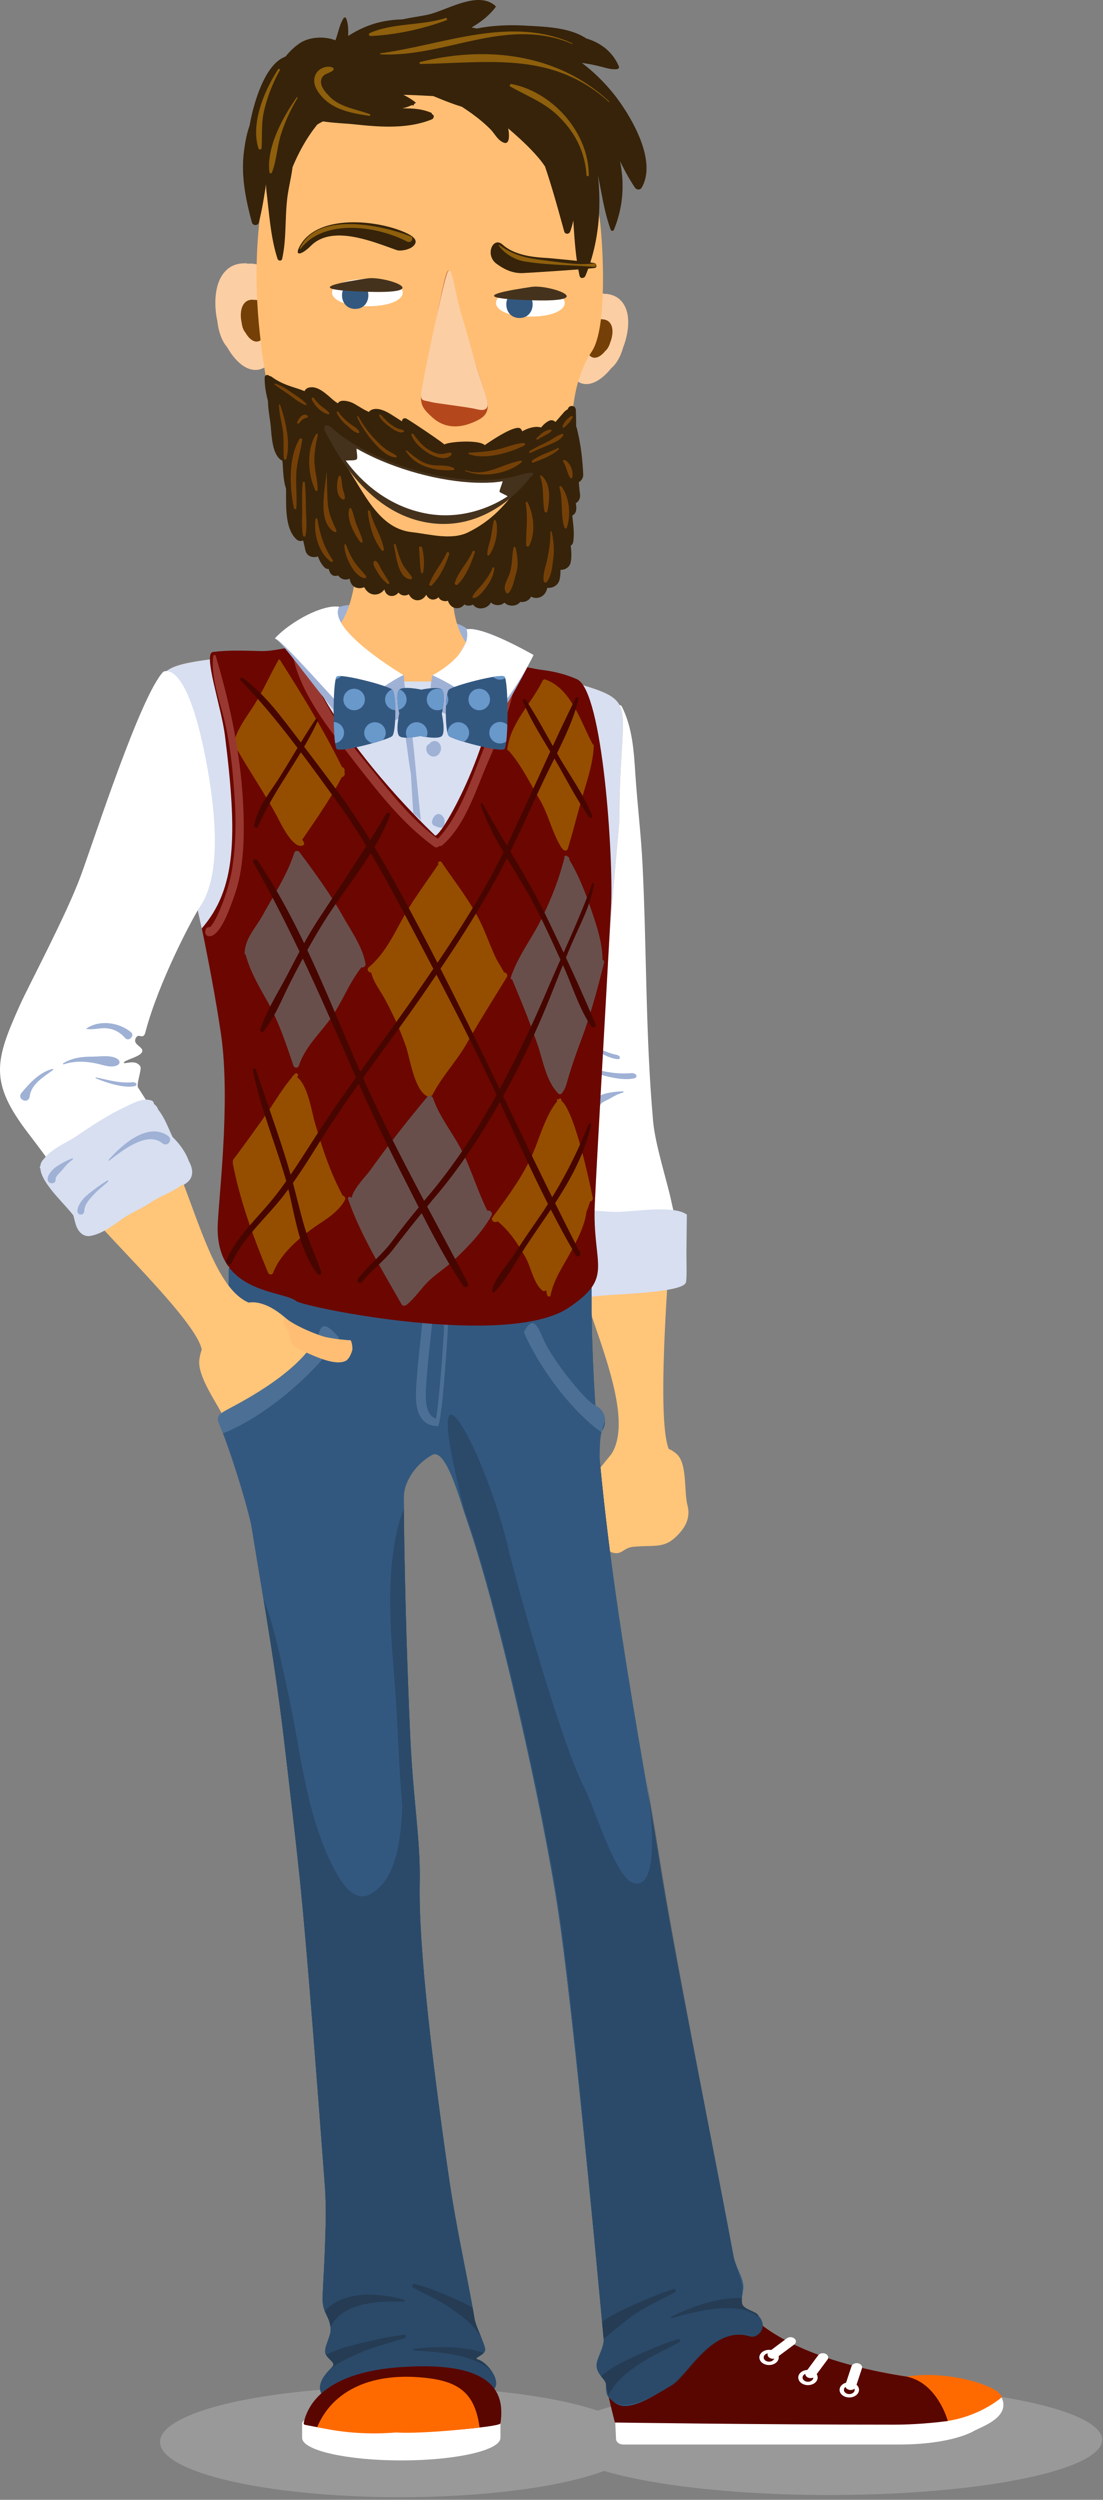 <svg xmlns="http://www.w3.org/2000/svg" width="162" height="367"><rect width="100%" height="100%" fill="#808080" stroke="none"/><ellipse fill="#999" cx="58.731" cy="358.505" rx="35.229" ry="8.114"/><ellipse fill="#999" cx="121.815" cy="358.187" rx="40.064" ry="8.114"/><path fill="#FCCEA4" d="M40.584 49.529c-.002-2.042-.069-4.009-.334-6.01a3.018 3.018 0 0 0-.277-.948c-.014-.169-.021-.337-.037-.506a2.551 2.551 0 0 0-.328-1.069c.047-.621-.116-1.307-.576-1.603-.826-.533-1.697-.739-2.545-.682-.073-.009-.148-.011-.223-.016a.687.687 0 0 0-.395-.029c-1.107-.002-2.188.366-3.053 1.482-1.247 1.608-1.404 4.333-.959 6.681.018.093.043.185.063.278.132 1.206.451 2.345.996 3.245.137.227.285.42.438.598 1.501 2.67 3.742 4.253 5.75 2.822.634-.159 1.179-.924 1.179-2.294 0-.191-.004-.38-.004-.57.179-.374.305-.822.305-1.379z"/><path fill="#754007" d="M38.886 48.272c-.001-.802-.026-1.574-.132-2.36a1.218 1.218 0 0 0-.107-.372c-.007-.066-.01-.132-.016-.199a.965.965 0 0 0-.129-.42c.02-.243-.045-.513-.225-.629a1.63 1.63 0 0 0-1-.268c-.029-.004-.059-.004-.088-.007a.282.282 0 0 0-.154-.011 1.433 1.433 0 0 0-1.199.582c-.49.631-.552 1.701-.377 2.623.008.037.018.073.025.109.052.474.177.921.391 1.274.054.09.112.165.172.234.59 1.049 1.47 1.67 2.258 1.109.25-.063.463-.363.463-.901l-.002-.224c.07-.146.12-.321.12-.54z"/><path fill="#FCCEA4" d="M83.777 51.84c.284-1.75.613-3.426 1.117-5.104.097-.325.227-.571.368-.773.036-.143.065-.286.104-.428.101-.392.256-.658.428-.872.046-.538.28-1.103.716-1.293a3.573 3.573 0 0 1 2.272-.232c.067.003.129.012.195.017a.599.599 0 0 1 .341.03c.95.152 1.822.616 2.409 1.692.848 1.55.604 3.906-.103 5.857-.025.077-.063.152-.091.229-.279 1.015-.711 1.946-1.301 2.642a3.727 3.727 0 0 1-.458.451c-1.655 2.08-3.796 3.126-5.317 1.623-.521-.224-.881-.955-.691-2.129.026-.164.055-.325.081-.488a2.716 2.716 0 0 1-.07-1.222z"/><path fill="#754007" d="M86.346 50.586c.121-.744.259-1.458.475-2.171.042-.138.095-.243.157-.329.015-.061.026-.122.043-.183a.94.94 0 0 1 .183-.37c.019-.229.121-.469.304-.551a1.53 1.53 0 0 1 .967-.098c.028 0 .055.005.083.007a.267.267 0 0 1 .146.013c.403.064.775.261 1.023.72.36.659.257 1.661-.043 2.491-.011.032-.026.064-.039.098-.119.431-.302.828-.554 1.123a1.58 1.58 0 0 1-.194.191c-.705.885-1.614 1.331-2.262.691-.221-.095-.374-.406-.294-.905l.035-.209a1.127 1.127 0 0 1-.03-.518z"/><path fill="#FFBE73" d="M86.938 51.569c2.35-3.559 1.576-15.863 1.199-18.936-2.022-16.56-13.398-17.562-19.822-18.457-11.918-1.66-27.229 1.27-29.429 13.041-2.778 14.859-.433 28.065 3.701 44.207C45.964 84.61 53.66 85.063 60.553 86.447c7.093 1.424 19.885 1.79 21.803-3.795 3.538-10.303-1.043-22.561 4.582-31.083z"/><path fill="#FFC579" d="M100.967 220.968c-.519-2.035-.021-6.021-1.535-7.459a4.144 4.144 0 0 0-1.183-.777c-.022-.031-.056-.057-.069-.096-1.373-3.822-.59-17.59.033-26.938.281-4.197-2.021-10.162-3.08-14.242-.714-2.75.693-8.012-2.942-8.43-4.41-.51-6.94 4.82-7.638 7.975-1.305 5.891-.676 6.023.13 14.191.642 6.504 9.116 21.996 5.12 28.275-.001.002-1.875 2.303-2.169 2.688-.479.631-.72 2.041-.756 3.66-.033 1.498 1.482 1.5 1.771 2.902.311 1.516-.021 4.621.598 4.93 2.109 1.049 2.049-.408 3.803-.564 3.449-.307 4.711.395 6.892-2.168 1.341-1.574 1.279-2.953 1.025-3.947z"/><path fill="#FFF" d="M98.578 176.274c-.554-2.654-2.348-8.236-2.65-11.615-1.128-12.583-.937-25.099-1.558-37.733-.216-4.39-.755-8.752-1.045-13.135-.228-3.448-.409-6.887-1.978-10.033-.171-.342-.542-.296-.755-.085-.171-.029-.345.037-.437.252-1.091 2.55-.957 5.37-1.606 8.038-.943 3.878-2.215 7.667-3.13 11.555-1.752 7.435-2.324 14.97-2.547 22.585-.236 8.091-.036 16.192.221 24.281.112 3.543.448 7.146.295 10.689-.099 2.281-.571 4.826.576 6.914.778 1.412 2.767 1.365 4.108 1.143 2.896-.48 5.827-.941 8.604-1.92 1.004-.354 3.729-1.051 3.847-2.201.354-3.455-.808-3.285-1.945-8.735z"/><path fill="#D7DFF1" d="M100.879 178.317l-.062 5.561c-.013 1.074.085 3.234-.048 4.297-.086.686-1.614 1.404-9.827 1.861-7.556.42-7.867 1.301-9.897.08-3.152-1.895-4.768-9.9-2.052-11.879 2.082-1.518 8.872-.24 11.829-.322 2.517-.068 8.185-.996 10.057.402z"/><path fill="#9FB1D5" d="M91.489 160.217c-.807.016-1.69.123-2.474.309-.692.166-1.733.622-1.971 1.364-.232.725.927 1.111 1.09.398.103-.449 1.029-.756 1.413-.986.618-.371 1.244-.721 1.952-.891.101-.025.108-.196-.01-.194zm1.225-2.669c-2.571.227-4.671-.418-7.176-.943-.162-.035-.305.082-.141.153 1.871.811 5.593 2.058 7.745 1.554.647-.151.321-.829-.428-.764zm-2.129-2.68c-1.864-.384-3.212-1.285-4.87-2.186-.106-.059-.232-.007-.132.079 1.15.969 3.516 2.638 5.144 2.738.488.03.402-.519-.142-.631zM69.211 93.093c-.582-1.352-3.015-1.822-4.227-2.138-2.479-.647-5.006-1.293-7.551-1.584-2.678-.306-6.062-1.255-8.521.14-2.255-.068-.102 4.365 1.397 4.926 2.831 1.06 6.164.869 9.136 1.004 2.939.134 5.912.403 8.836-.078 1.188-.195 1.317-1.372.93-2.27z"/><path fill="#FFBE73" d="M86.322 100.815c-5.57-1.765-9.205-1.903-15.421-4.473-5.25-2.375-4.721-10.456-4.224-17.666-2.169-3.149-14.507-.258-14.507-.258s1.735 13.256-5.908 16.312c-.203.082-.363.202-.537.257-3.972 1.261-8.613 1.02-13.482 1.643-12.453 1.593-9.078 1.858-6.605 21.505.408 3.243 4.703 19.247 6.883 33.597 1.555 10.239 1.078 31.635 1.076 34.987-.006 9.625 3.91 21.346 5.946 22.938 1.176.922 12.37-.912 22.829-.289 7.654.455 14.877 4.059 17.674 1.871 6.619-5.178 6.267-11.689 6.694-20.865.303-6.502 1.637-37.594 3.063-56.28.562-7.364 1.18-13.035 1.18-14.162 0-15.952 2.786-16.756-4.661-19.117z"/><path fill="#36230A" d="M85.656 69.699c-.098-2.379-.384-4.695-.98-6.999-.009-.037-.041-.051-.058-.083a48.433 48.433 0 0 0-.047-2.437c-.036-.742-1.037-.764-1.181-.1-.203.126-.392.241-.571.448-.313.364-.631.724-.941 1.088-.099.115-.204.225-.307.337-.241-.252-.615-.354-1.005-.138-.471.259-.795.578-1.096.947-.81-.264-1.946.095-2.679.518l-.08.048a1.257 1.257 0 0 0-.247-.389c-.769-.774-5.218 2.381-5.267 2.414-.835-.836-5.271-.521-5.924-.097-.686-.604-5.078-3.539-5.597-3.803-.269-.137-.642.027-.628.36.001.024.01.039.01.061-.475-.315-.964-.614-1.417-.906-.864-.561-2.264-1.326-3.247-.699-.088.057-.146.134-.209.208-.786-.336-1.505-.843-2.254-1.253-.528-.29-1.979-.7-2.295-.015-.039-.023-.076-.042-.115-.066-.448-.268-.828-.644-1.223-.98-.807-.688-1.906-1.591-3.031-1.23a.889.889 0 0 0-.541.493 14.24 14.24 0 0 0-1.333-.476c-1.274-.404-2.407-.828-3.497-1.636a.528.528 0 0 0-.318-.105c-.2-.263-.691-.2-.701.221-.029 1.172.186 2.301.478 3.433.018 1.025.19 2.079.323 2.996.238 1.644.143 4.506 1.51 5.613a.813.813 0 0 0 .285.146l.018.2c.105 1.161.096 2.689.518 3.908.004.155.007.315.008.468.017 2.15-.168 5.463 1.549 7.009a.87.87 0 0 0 .954.142c.12.49.231.956.317 1.38.198.982 1.108 1.224 1.858.963.239.656.562 1.248 1.027 1.673a.63.63 0 0 0 .534.152c.056.142.105.295.163.432.256.605.776.706 1.245.534.324.459.866.719 1.461.556a1.29 1.29 0 0 0 .224-.089c.03.117.058.24.089.353.283 1.028 1.301 1.238 2.056.902.39.761 1.104 1.27 2.021 1.017.367-.101.699-.357.938-.686.018.056.033.114.053.171.37 1.067 1.549.956 2.011.292.298.336.725.519 1.217.383.111-.031.212-.08.306-.139.314.625.912 1.04 1.654.835.378-.104.717-.403.906-.769.034.061.061.128.099.186.477.733 1.269.623 1.72.179l.015.041c.196.452.82.629 1.258.511.036-.01.056-.033.089-.045.017.042.023.083.041.125.258.685.896 1.147 1.652.938.319-.087.561-.273.726-.509.364.249.875.231 1.281.03.613.923 2.187.626 2.609-.316.498.505 1.49.541 1.997.018.571.635 1.82.599 2.319-.099.619.094 1.308-.165 1.58-.771.237.113.485.193.731.193.911 0 1.506-.663 1.659-1.487.746.069 1.548-.295 1.794-1.154.132-.465.15-.98.15-1.483.666.011 1.336-.35 1.493-1.096.168-.807.108-1.625.015-2.442a.907.907 0 0 0 .369-.626c.185-1.232-.011-2.535-.147-3.816.341-.148.555-.496.587-.891a3.165 3.165 0 0 0-.075-.91c.427-.245.726-.728.617-1.426-.082-.529-.107-1.104-.172-1.662l.033-.017c.366-.211.635-.646.616-1.077z"/><path fill="#754007" d="M76.915 65.031c-1.121.081-2.173.498-3.248.803-1.604.453-3.127.535-4.771.631-.118.007-.133.16-.025.201 2.32.895 6.023-.201 8.146-1.263.172-.088.094-.386-.102-.372zm-.405 2.607c-2.745.43-5.18 2.492-8.117 1.395-.064-.023-.109.083-.047.11 2.457 1.05 6.231.45 8.283-1.303.102-.087-.011-.218-.119-.202zm6.089-3.935c-.741.182-1.434.763-2.115 1.114-.898.463-1.815.867-2.681 1.399-.162.101-.019.34.152.256.908-.449 1.858-.81 2.787-1.214.695-.303 1.633-.668 1.993-1.378.049-.094-.029-.203-.136-.177zM81.9 65.79c-1.198.616-2.651 1.014-3.733 1.82-.141.104-.063.376.13.306 1.271-.47 2.752-1 3.755-1.929.109-.101-.03-.259-.152-.197zm-1.051-2.713c-.808.049-1.488.694-2.028 1.238-.108.11.036.313.169.219.613-.444 1.405-.704 1.966-1.203.092-.085.021-.261-.107-.254zm3.041-1.989c-.54.319-1.077.896-1.267 1.5-.05.16.157.267.271.158.442-.424.985-.91 1.22-1.485.054-.129-.117-.235-.224-.173zm-17.741 5.368c-.441-.008-.82.18-1.271.197-.613.024-1.188-.236-1.717-.518-1.063-.568-1.741-1.459-2.44-2.397-.104-.135-.365-.062-.297.125.408 1.134 1.516 2.051 2.502 2.674.816.516 2.619 1.185 3.354.236.095-.124.046-.315-.131-.317zm.518 2.288c-.834-.487-1.826-.369-2.768-.425-1.775-.105-2.857-1.131-4.153-2.179-.066-.054-.175.014-.125.096 1.4 2.289 4.461 2.98 6.974 2.777.136-.012.202-.193.072-.269zm-7.348-5.519c-.189-.162-.407-.162-.646-.229-.395-.113-.758-.346-1.1-.573-.644-.428-1.109-.982-1.643-1.526-.119-.124-.293.031-.227.174.333.696 1.055 1.26 1.668 1.699.408.293 1.42.975 1.926.623.053-.038.078-.121.022-.168zm-1.12 3.671c-.455-.347-.993-.573-1.464-.902-.621-.433-1.154-.991-1.682-1.529-.939-.96-1.758-2.119-2.393-3.303-.07-.134-.261-.016-.199.117.644 1.384 1.516 2.603 2.513 3.752.726.836 1.974 2.09 3.156 2.116.148.003.165-.176.069-.251zm-6.677-4.604c-.681-.512-1.344-1.091-1.807-1.813-.1-.158-.328-.021-.248.145.352.724.848 1.29 1.457 1.807.469.395 1.096 1.073 1.711 1.155.086.012.164-.098.135-.176-.193-.508-.83-.802-1.248-1.118zm-3.16-1.654c-.289-.391-.693-.639-1.074-.937a5.39 5.39 0 0 1-1.174-1.247c-.133-.204-.416-.028-.32.188.403.917 1.418 1.967 2.43 2.18.094.02.21-.088.138-.184zm-3.372-1.349c-.595-.646-1.363-1.114-2.085-1.606-.781-.534-1.578-1.103-2.498-1.369-.075-.022-.148.085-.08.14.658.525 1.382.967 2.07 1.453.797.561 1.561 1.233 2.488 1.561.108.037.172-.105.105-.179zm-3.856.128c-.03-.084-.167-.077-.165.022.037 1.169.328 2.303.522 3.454.255 1.501.095 2.923.188 4.417.014.21.313.264.373.051.665-2.336-.122-5.719-.918-7.944zm3.811 15.587c-.03-1.374-.034-2.763-.165-4.131-.02-.209-.307-.209-.324 0-.127 1.369-.086 2.756-.082 4.131.002 1.207-.105 2.456.135 3.642.036.182.33.183.367 0 .234-1.19.094-2.434.069-3.642zm-1.427-5.458c.074-1.724.649-3.299.867-4.984.029-.222-.297-.274-.397-.108-1.644 2.715-1.47 7.19-.808 10.18.046.208.346.148.355-.049.088-1.677-.091-3.356-.017-5.039zm1.629-8.544c-.683-.432-1.244.424-1.49.951-.094.198.16.341.287.168.178-.236.383-.46.634-.619.167-.105.391-.118.569-.212.115-.06.1-.224 0-.288zm1.534 2.855c.037-.156-.168-.241-.255-.107-1.434 2.232-1.236 5.921-.104 8.252.079.163.329.078.329-.089 0-1.187-.305-2.348-.428-3.525-.162-1.548.107-3.031.458-4.531zm2.193 18.349c-1.356-1.91-1.846-3.75-2.27-6.023-.025-.127-.241-.131-.26 0-.324 2.134.451 4.968 2.256 6.296.16.118.387-.113.274-.273zm.523-4.382c-.676-1.442-1.16-2.505-1.271-4.144-.096-1.427-.086-2.863-.148-4.292a.019.019 0 0 0-.037 0c-.152 2.288-1.395 7.248 1.178 8.715.187.108.362-.101.278-.279zm.926-6.136c-.123-.575-.093-1.19-.286-1.747a.155.155 0 0 0-.296 0c-.322.914-.451 2.813.548 3.363a.239.239 0 0 0 .356-.204c.014-.489-.221-.939-.322-1.412zm3.422 12.851c-.538-.683-1.161-1.254-1.654-1.984-.533-.791-.939-1.689-1.273-2.58-.044-.119-.227-.106-.227.031-.014 1.041.387 2.015.871 2.917.416.773 1.152 1.816 2.086 1.958.207.031.327-.176.197-.342zm-1.366-7.467c-.316-.785-.433-1.659-.796-2.417-.062-.129-.252-.084-.288.038-.445 1.488.744 3.74 1.625 4.887.123.16.391.074.34-.144-.195-.835-.56-1.571-.881-2.364zm30.558-9.531c-.135-.061-.323.073-.223.222.492.735.547 1.663 1.035 2.378.077.112.271.11.305-.039.199-.868-.273-2.182-1.117-2.561zm-.45 3.912c-.111-.153-.382-.069-.323.136.562 1.917.119 3.997.739 5.867.058.173.29.171.348 0 .625-1.835.397-4.421-.764-6.003zm-2.989-1.645c-.079-.062-.204.041-.171.131.635 1.706.283 3.415.653 5.147.043.202.356.198.403 0 .369-1.589.578-4.151-.885-5.278zm1.516 8.242c-.024-.102-.187-.08-.183.025.044 1.271-.168 2.516-.397 3.763-.206 1.122-.729 2.293-.588 3.439.033.262.324.347.485.13.708-.954.784-2.303.932-3.457.168-1.324.052-2.608-.249-3.9zM77.5 73.761c-.085-.178-.326-.044-.297.125.362 2.099.054 4.027.063 6.119.001.231.337.34.45.121.989-1.917.692-4.477-.216-6.365zm-1.77 6.648c-.032-.15-.274-.153-.305 0-.262 1.294-.16 2.616-.601 3.875-.304.866-1.074 1.882-.471 2.734.078.109.232.147.335.042.661-.675.852-2.057 1.139-2.956.367-1.153.157-2.538-.097-3.695zm-2.887-3.938c-.045-.154-.282-.165-.321 0-.207.854-.279 1.74-.47 2.6-.178.796-.487 1.521-.483 2.345 0 .118.169.212.255.105.931-1.193 1.446-3.578 1.019-5.05zm-.518 6.912c-.324.882-.918 1.684-1.502 2.413-.457.573-1.136 1.132-1.42 1.813-.051.122.095.236.205.206.813-.227 1.46-1.148 1.937-1.797.568-.775.95-1.637 1.055-2.597.018-.167-.224-.174-.275-.038zM54.362 75.06c-.045-.186-.358-.149-.339.045.206 2.008.772 4.039 2.004 5.669.136.18.409.078.365-.153-.372-1.945-1.573-3.629-2.03-5.561zm2.806 10.425c-.371-.574-.703-1.176-1.082-1.749-.24-.363-.494-1.188-.902-1.375-.095-.043-.211-.029-.266.07-.248.441.283 1.139.493 1.504a6.445 6.445 0 0 0 1.48 1.764c.145.122.394-.035.277-.214zm3.315-.771c-.421-.689-1.018-1.201-1.388-1.953-.435-.883-.679-1.86-.972-2.795-.057-.183-.332-.107-.285.079.331 1.353.561 4.722 2.383 5.011.189.029.379-.151.262-.342zm8.898-3.72c-.672 1.614-2.084 2.918-2.578 4.588-.072.241.236.408.41.24 1.25-1.213 1.969-3.11 2.534-4.727.083-.236-.275-.321-.366-.101zm-3.781.171c-.719 1.605-1.943 2.938-2.549 4.576-.074.203.21.345.35.204 1.23-1.247 2.045-2.954 2.574-4.623.068-.218-.279-.37-.375-.157zm-3.612-.775c-.062-.244-.473-.198-.446.061.117 1.208.082 2.411.302 3.604.026.147.269.147.294 0 .226-1.233.157-2.446-.15-3.665z"/><path fill="#FFF" d="M53.962 40.96c-6.919 0-6.919 4 0 4 6.92 0 6.92-4 0-4z"/><path fill="#335880" d="M52.167 41.354c-2.579 0-2.579 4.001 0 4.001 2.582 0 2.582-4.001 0-4.001z"/><path fill="#45321D" d="M54.27 42.847c9.707.261 2.261-2.358-.292-1.978-2.554.379-11.218 1.667.292 1.978z"/><path fill="#FFF" d="M77.897 42.48c-6.733 0-6.733 4 0 4s6.733-4 0-4z"/><path fill="#335880" d="M76.297 42.687c-2.58 0-2.58 4.001 0 4.001s2.58-4.001 0-4.001z"/><path fill="#45321D" d="M78.387 44.092c9.704.262 2.259-2.359-.294-1.978-2.552.378-11.218 1.667.294 1.978z"/><path fill="#36230A" d="M35.841 22.149c.15-1.155.378-2.5.818-3.711a27.4 27.4 0 0 1 .518-2.37c.592-2.261 2.034-6.635 4.596-7.693.067-.038.131-.077.198-.111.65-.815 1.431-1.512 2.099-1.945 1.363-.892 3.521-1.049 5.191-.404.421-1.076.597-2.314 1.204-3.247.076-.121.294-.158.357 0 .317.72.342 1.681.314 2.614 1.454-.93 3.01-1.637 4.65-2.024 1.09-.257 2.214-.378 3.352-.417 1.313-.285 2.608-.456 3.565-.654 2.867-.594 7.442-3.656 10.056-1.321.048.041.064.14.024.189-.93 1.228-2.169 2.194-3.522 2.979.259.051.53.102.78.152 2.337-.465 4.771-.556 7.116-.425 2.876.162 6.482.238 8.955 1.889 2.103.611 3.896 1.971 4.79 4.116.083.197-.119.373-.295.388-.952.071-1.599-.192-2.532-.416a22.963 22.963 0 0 0-2.614-.497c2.081 1.532 3.931 3.563 4.975 4.935 2.362 3.099 6.079 9.433 3.813 13.365-.226.397-.759.353-.997 0-.851-1.26-1.534-2.563-2.187-3.872.661 3.304.497 6.598-.885 10.043-.097.237-.402.245-.49 0-.938-2.573-1.3-5.293-1.873-7.978.554 5.002.076 10.179-1.837 14.766-.149.363-.746.474-.854 0-.585-2.668-.75-5.396-.922-8.132a11.858 11.858 0 0 1-.457 1.625c-.151.407-.743.455-.875 0-.89-3.208-1.757-6.423-2.833-9.572-.224-.314-.442-.625-.674-.916-1.379-1.696-3.06-3.216-4.729-4.661.138.656.325 2.437-.621 2.107-.902-.316-1.352-1.339-1.998-1.985-1.262-1.265-2.687-2.32-4.182-3.291-.299-.097-.598-.19-.899-.293-1.11-.38-2.198-.825-3.287-1.273-1.452-.08-2.926-.158-4.396-.188.664.332 1.264.698 1.753 1.092.057.043.032.133-.02.165-.079.048-.159.08-.235.124l.004.003c.096.057.033.202-.071.174-.066-.017-.131-.025-.203-.037a6.25 6.25 0 0 1-1.415.464c1.447.006 2.747.025 4.241.636a.223.223 0 0 1 .136.236c.405.083.298.617-.013.745-3.548 1.439-7.575 1.135-11.319.737-1.439-.153-3.092-.191-4.663-.439-.127.063-.255.128-.374.189-.15.078-.317.183-.488.295-1.503 1.858-2.691 4.008-3.621 6.243-.176 1.422-.542 2.867-.728 4.201-.422 3.056-.128 6.269-.8 9.256-.079.356-.567.311-.672 0-.996-3.037-1.213-6.489-1.601-9.673a11.516 11.516 0 0 1-.088-1.28c-.295 1.879-.586 3.76-1.058 5.614-.132.506-.882.497-1.018 0-.939-3.487-1.631-6.908-1.159-10.517z"/><path fill="#8E5F0C" d="M40.854 10.162c.088-.142.33.006.251.152a23.071 23.071 0 0 0-2.305 5.897c-.451 1.853-.26 3.663-.388 5.537-.015.23-.378.261-.445.051-1.192-3.725.891-8.564 2.887-11.637zm-1.288 15.1c.028.217.29.258.374.054.702-1.791.755-3.819 1.354-5.666a24.904 24.904 0 0 1 2.419-5.275c.046-.083-.073-.152-.128-.078-2.047 2.894-4.459 7.295-4.019 10.965zm7.097-11.876c1.699 2.633 4.689 3.201 7.579 3.619.159.023.219-.186.066-.245-1.935-.731-4.403-1.021-5.897-2.58-.62-.648-1.526-1.595-1.193-2.6.263-.791 1.145-.773 1.705-1.249.115-.099.098-.348-.055-.409-.812-.349-1.948.061-2.422.844-.515.851-.308 1.81.217 2.62zm7.758-8.1c3.629-.144 7.734-1.037 11.125-2.313.199-.076.119-.391-.091-.323-3.589 1.134-7.728.693-11.147 2.205-.217.096-.102.44.113.431zm1.498 2.697c9.737.431 18.396-5.616 28.132-1.538.043.018.075-.059.035-.078-9.123-4.121-18.861.178-28.186 1.453-.1.012-.072.158.019.163zm5.84 1.41c10.089-.168 19.449-1.886 27.662 5.572.034.041.095-.023.059-.059-7.504-7.015-18.011-8.253-27.761-5.802-.164.043-.127.294.04.289zm13.216 3.328c2.465 1.387 4.98 2.313 7.057 4.349 2.428 2.382 3.887 5.218 4.105 8.643.012.214.338.22.338 0-.009-6.201-5.224-12.167-11.336-13.373-.231-.049-.387.263-.164.381z"/><path fill="#FFBE73" d="M49.659 66.646c3.607 4.938 5.5 10.893 10.861 11.486 2.564.284 5.81 1.237 8.277 0 3.016-1.511 4.916-3.384 7.125-6.314.185-.245-6.458 2.437-12.553 1.282-7.058-1.336-13.745-6.501-13.71-6.454z"/><path fill="#45321D" d="M77.818 70.134s-5.668 8.142-15.015 6.593c-9.348-1.548-13.813-11.288-14.727-12.774-.918-1.486-.348-2.054.956-.891 5.745 5.126 19.101 9.071 27.121 6.727 3.548-1.033 1.665.345 1.665.345z"/><path fill="#FFF" d="M73.818 70.649c-1.843.383-4.782.174-4.782.174-5.635-.36-12.041-2.327-16.645-4.957-.086.284.203 1.338.009 1.548-.253.269-1.294.129-1.616.217 2.271 3.127 6.34 6.855 12.143 7.816.512.085 1.014.142 1.5.173 5.077.323 8.921-1.943 10.127-2.752-.099-.141-1.127-.519-1.183-.682-.056-.162.46-1.363.447-1.537z"/><path fill="#36230A" d="M87.26 38.61c-1.859-.29-4.52-.503-6.393-.697-1.105-.115-4.886-.049-7.043-1.994-1.421-1.283-2.632 1.515-.918 2.79 1.134.842 2.346 1.411 3.778 1.387.658-.011 8.398-.511 10.618-.742.449-.045.352-.683-.042-.744z"/><path fill="#8E5F0C" d="M87.228 38.672c-2.372.303-5.012-.179-7.373-.461-2.515-.299-4.471-.72-6.543-2.269-.042-.032-.113.022-.081.07.753 1.151 2.366 2.131 3.732 2.359 3.441.574 6.85.517 10.295.814.371.034.355-.561-.03-.513z"/><path fill="#36230A" d="M59.401 34.084c-4.189-1.825-12.534-2.598-15.219 1.788-1.109 1.813-.009 1.696 1.488.204 3.131-3.118 9.045-.614 12.583.638.582.207 2.226-.061 2.69-.876.419-.732-.537-1.317-1.542-1.754z"/><path fill="#8E5F0C" d="M60.309 34.703c-4.483-1.77-13.903-3.645-16.27 1.784-.026.062.074.09.109.042 3.379-4.436 11.085-3.428 15.664-1.056.563.292 1.065-.545.497-.77z"/><path fill="#FFF" d="M147.105 351.968c1.317 2.775-2.56 4.17-3.977 4.873 0 0-3.113 2.041-11.104 2.041H91.529c-.579 0-1.049-.369-1.049-.822l-.14-2.967c0-.453.609-.824 1.188-.824 0 0 28.006.305 40.333 0 3.718-.092 6.635-.643 6.635-.643.199.344 8.609-1.658 8.609-1.658z"/><path fill="#FF6A00" d="M89.749 353.259s-.445-1.361-.727-3.211c-.356-2.34-.685-5.514.101-8.174 1.624-5.5-2.552-16.748-1.916-20.199.635-3.449-2.302-3.299 5.2-6.111 7.498-2.809 11.715-3.344 12.341 1.342.389 2.91-1.189 13.477 4.265 21.359 3.88 5.609 13.04 8.949 24.154 10.648 6.198-1.02 13.925 1.492 13.938 3.055-.826.688-3.639 2.775-7.898 3.457-2.16.346-4.348-1.156-7.344-1.156-19.604 0-42.114-1.01-42.114-1.01z"/><path fill="#590600" d="M104.685 316.749c-1.258-5.092-4.78-3.994-12.278-1.186-7.502 2.813-4.971 1.58-5.605 5.029-.636 3.449 5.744 16.682 2.321 21.281-.643.861-.25 1.762-.453 2.719-.42 1.979.051 4.002.359 5.619.338 1.768 1.281 5.443 1.281 5.443s21.521.313 41.125.313c2.655 0 5.771-.256 7.771-.543-.012-.041-1.489-5.572-6.04-6.512-11.163-1.707-20.765-5.371-24.638-11.008-5.403-7.866-3.141-18.313-3.843-21.155z"/><path fill="#FF6A00" d="M89.752 323.397l1.497 1.526 2.452-.102-1.39 1.588.879 1.797-2.355-.547-1.912 1.209-.063-1.924-2.059-1.048 2.315-.643z"/><path fill="#FFF" d="M126.118 351.136c.196-.596-.262-1.205-1.024-1.361-.764-.152-1.538.205-1.738.803-.196.596.263 1.207 1.022 1.359.763.156 1.542-.204 1.74-.801z"/><path fill="#590600" d="M125.504 351.013c.106-.332-.145-.67-.571-.758-.421-.086-.854.115-.964.445-.11.332.145.672.567.758.424.086.856-.113.968-.445z"/><path fill="#FFF" d="M126.592 347.712c.113-.332-.144-.67-.567-.758-.421-.084-.854.113-.965.447l-.892 2.699c-.109.33.145.67.568.756.424.086.854-.113.964-.445l.892-2.699zm-6.692 1.898c.396-.535.163-1.219-.517-1.529-.681-.311-1.555-.127-1.949.404-.394.533-.164 1.219.515 1.529.681.311 1.553.128 1.951-.404z"/><path fill="#590600" d="M119.351 349.36c.219-.297.091-.678-.287-.85-.379-.172-.864-.07-1.084.225-.22.297-.089.678.288.85.38.172.862.07 1.083-.225z"/><path fill="#FFF" d="M121.536 346.411c.222-.297.092-.678-.286-.85-.379-.172-.861-.072-1.084.225l-1.786 2.412c-.22.297-.093.676.285.85.38.172.865.07 1.082-.225l1.789-2.412zm-7.6.496c.57-.426.593-1.133.049-1.58-.542-.447-1.445-.463-2.016-.039-.568.426-.591 1.135-.049 1.58.541.447 1.447.463 2.016.039z"/><path fill="#590600" d="M113.499 346.548c.316-.236.329-.631.027-.877-.302-.248-.803-.258-1.119-.021s-.329.629-.026.877c.3.247.801.257 1.118.021z"/><path fill="#FFF" d="M116.652 344.198c.313-.238.326-.631.024-.879-.302-.25-.803-.26-1.119-.021l-2.577 1.924c-.315.236-.328.627-.027.877a.955.955 0 0 0 1.119.021l2.58-1.922z"/><path fill="#590600" d="M110.813 341.288c.374-.178.494-.559.267-.852-.227-.295-.713-.389-1.086-.211-.375.176-.497.557-.27.854.228.293.714.385 1.089.209z"/><path fill="#FFF" d="M107.457 336.458c.725-.24 1.063-.896.754-1.465-.306-.566-1.144-.832-1.867-.592s-1.062.896-.756 1.465c.306.567 1.142.832 1.869.592z"/><path fill="#590600" d="M107.209 336.001c.401-.133.591-.498.419-.814-.172-.314-.635-.463-1.037-.328-.403.133-.59.498-.422.813.173.315.637.464 1.04.329z"/><path fill="#FFF" d="M104.722 331.282c.763-.148 1.229-.756 1.036-1.354-.188-.6-.962-.963-1.728-.814-.762.148-1.228.756-1.036 1.354.19.597.963.963 1.728.814z"/><path fill="#590600" d="M104.569 330.8c.425-.08.685-.42.575-.752-.106-.334-.533-.535-.958-.453-.425.084-.682.422-.577.754.106.33.535.535.96.451z"/><path fill="#FFF" d="M103.205 325.54c.78-.074 1.336-.631 1.24-1.244-.094-.611-.805-1.049-1.586-.975-.78.076-1.338.633-1.243 1.244.095.614.806 1.049 1.589.975z"/><path fill="#590600" d="M103.127 325.048c.434-.041.742-.352.69-.691-.055-.342-.448-.584-.883-.543-.433.043-.742.352-.689.693.052.338.448.582.882.541z"/><path fill="#D7DFF1" d="M86.322 100.815c-5.57-1.765-9.205-1.903-15.421-4.473a6.181 6.181 0 0 1-2.469-2.026l-3.599 6.185v-.45h-7.396v.104l-7.831-8.018c-.843 1.113-1.933 2.027-3.345 2.592-.203.082-.363.202-.537.257-3.972 1.261-8.613 1.02-13.482 1.643-12.453 1.593-9.078 1.858-6.605 21.505.408 3.243 4.703 19.247 6.883 33.597 1.555 10.239 1.078 31.635 1.076 34.987-.006 9.625 3.91 21.346 5.946 22.938 1.176.922 12.37-.912 22.829-.289 5.612.334 10.984 2.352 14.559 2.547l3.011-.613c.033-.023.073-.037.104-.063 6.619-5.178 6.267-11.689 6.694-20.865.313-6.691 1.667-37.843 3.063-56.28.495-6.536 1.18-13.119 1.18-14.162.001-15.951 2.787-16.755-4.66-19.116z"/><path fill="#9FB1D5" d="M59.607 105.272a65.37 65.37 0 0 1-.193-1.579c.071.527.134 1.054.193 1.579z"/><path fill="#2E6666" d="M86.909 187.515c-7.699.609-16.267 3.521-25.041 2.918-10.189-.701-19.777-2.211-28.267-4.307-.274 25.617 5.106 43.883 8.07 68.955.979 8.285 1.843 15.721 2.427 21.428.951 9.299 2.403 28.078 3.636 44.719.386 5.199-.394 15.178-.357 16.365.064 2.148 1.056 2.41 1.188 4.25.077 1.064-.881 2.514-.813 3.455.064.908 1.611 1.479 1.126 2.092-.506.641-3.25 2.828-1 4.863 1.964 1.775 12.758-.25 12.758-.25s10.358.691 11.964-1.316c.995-1.246-1.034-3.906-2.465-4.307-.763-.213 1.269-.633 1.118-1.537-.161-.977-1.382-3.334-1.563-4.438-.943-5.768-2.608-12.842-3.748-20.678-2.321-15.963-4.499-33.756-4.297-43.33.132-6.227-.968-12.086-1.396-21.564-.578-12.75-.894-26.34-.948-34.99-.012-1.977 1.369-4.666 4.152-6.25 2.05-1.168 4.158 6.795 4.902 8.916 4.876 13.908 11.383 43.189 13.617 58 1.998 13.236 5.152 46.209 6.691 62.83.122 1.318-1.137 2.947-1.036 4.043.124 1.359 1.455 1.994 1.402 2.83-.101 1.57.421 1.807 1.21 2.469 2.045 1.719 6.119-1.201 8.346-2.506 2.371-1.389 5.984-8.898 11.54-7.195 1.143.352 2.028-.998 1.252-3.012-.263-.682-2.235-.854-2.407-1.85-.144-.836.324-1.916.157-2.846-.24-1.342-1.127-2.584-1.408-4.096-3.18-17.094-8.712-44.088-10.853-57.668-3.297-20.913-10.435-54.966-9.957-85.993z"/><path fill="#2E6666" d="M86.909 187.515c-7.699.609-16.267 3.521-25.041 2.918-10.189-.701-19.777-2.211-28.267-4.307-.274 25.617 5.106 43.883 8.07 68.955.979 8.285 1.843 15.721 2.427 21.428.951 9.299 2.403 28.078 3.636 44.719.386 5.199-.394 15.178-.357 16.365.064 2.148 1.056 2.41 1.188 4.25.077 1.064-.881 2.514-.813 3.455.064.908 1.611 1.479 1.126 2.092-.506.641-3.25 2.828-1 4.863 1.964 1.775 12.758-.25 12.758-.25s10.358.691 11.964-1.316c.995-1.246-1.034-3.906-2.465-4.307-.763-.213 1.269-.633 1.118-1.537-.161-.977-1.382-3.334-1.563-4.438-.943-5.768-2.608-12.842-3.748-20.678-2.321-15.963-4.499-33.756-4.297-43.33.132-6.227-.968-12.086-1.396-21.564-.578-12.75-.894-26.34-.948-34.99-.012-1.977 1.369-4.666 4.152-6.25 2.05-1.168 4.158 6.795 4.902 8.916 4.876 13.908 11.383 43.189 13.617 58 1.998 13.236 5.152 46.209 6.691 62.83.122 1.318-1.137 2.947-1.036 4.043.124 1.359 1.455 1.994 1.402 2.83-.101 1.57.421 1.807 1.21 2.469 2.045 1.719 6.119-1.201 8.346-2.506 2.371-1.389 5.984-8.898 11.54-7.195 1.143.352 2.028-.998 1.252-3.012-.263-.682-2.235-.854-2.407-1.85-.144-.836.324-1.916.157-2.846-.24-1.342-1.127-2.584-1.408-4.096-3.18-17.094-8.712-44.088-10.853-57.668-3.297-20.913-10.435-54.966-9.957-85.993z"/><path fill="#335880" d="M86.909 187.515c-7.699.609-16.267 3.521-25.041 2.918-10.189-.701-19.777-2.211-28.267-4.307-.274 25.617 5.106 43.883 8.07 68.955.979 8.285 1.843 15.721 2.427 21.428.951 9.299 2.403 28.078 3.636 44.719.386 5.199-.394 15.178-.357 16.365.064 2.148 1.056 2.41 1.188 4.25.077 1.064-.881 2.514-.813 3.455.064.908 1.611 1.479 1.126 2.092-.506.641-3.25 2.828-1 4.863 1.964 1.775 12.758-.25 12.758-.25s10.358.691 11.964-1.316c.995-1.246-1.034-3.906-2.465-4.307-.763-.213 1.269-.633 1.118-1.537-.161-.977-1.382-3.334-1.563-4.438-.943-5.768-2.608-12.842-3.748-20.678-2.321-15.963-4.499-33.756-4.297-43.33.132-6.227-.968-12.086-1.396-21.564-.578-12.75-.894-26.34-.948-34.99-.012-1.977 1.369-4.666 4.152-6.25 2.05-1.168 4.158 6.795 4.902 8.916 4.876 13.908 11.383 43.189 13.617 58 1.998 13.236 5.152 46.209 6.691 62.83.122 1.318-1.137 2.947-1.036 4.043.124 1.359 1.455 1.994 1.402 2.83-.101 1.57.421 1.807 1.21 2.469 2.045 1.719 6.119-1.201 8.346-2.506 2.371-1.389 5.984-8.898 11.54-7.195 1.143.352 2.828-1.387 1.252-3.012-.674-.695-2.235-.854-2.407-1.85-.144-.836.324-1.916.157-2.846-.24-1.342-1.127-2.584-1.408-4.096-3.18-17.094-8.712-44.088-10.853-57.668-3.297-20.913-10.435-54.966-9.957-85.993z"/><path opacity=".5" fill="#253C54" d="M110.259 343.019c1.143.352 2.694-1.332 1.117-3.051-.494-.539-2.235-.854-2.407-1.85-.144-.836.175-1.758.008-2.688-.24-1.342-.978-2.742-1.259-4.254-3.18-17.094-8.577-44.049-10.718-57.629-.625-3.967-1.389-8.408-2.213-13.209 1.019 5.961 2.183 17.543-1.901 16.043-2.562-.941-5.783-11.574-7.042-13.912-3.1-5.754-9.649-28.678-11.207-35.254-3.514-14.834-13.414-32.465-6.449-5.586.115.361.218.682.301.918 4.876 13.908 11.383 43.189 13.617 58 1.998 13.236 5.009 46.25 6.548 62.873.122 1.316-1.116 2.959-1.016 4.055.124 1.359 1.578 1.939 1.525 2.775-.101 1.57.046 1.596.835 2.258 2.045 1.717 6.494-.99 8.721-2.295 2.371-1.388 5.985-8.898 11.54-7.194zm-40.126 3.361c-.763-.213 1.269-.633 1.118-1.537-.161-.977-1.382-3.334-1.563-4.438-.943-5.768-2.608-12.842-3.748-20.678-2.321-15.963-4.499-33.756-4.297-43.33.132-6.227-.968-12.086-1.396-21.564-.542-11.949-.853-24.637-.935-33.305-1.041 2.486-1.479 5.516-1.69 7.377-.71 6.238-.079 12.506.38 18.74.428 5.824.566 11.65 1.076 17.467-.018.434-.033.867-.061 1.303-.238 3.865-.839 9.551-4.639 11.668-2.496 1.391-4.471-2.131-5.382-3.879-3.14-6.02-4.351-13.227-5.539-19.846a227.02 227.02 0 0 0-1.894-9.289c-.762-3.422-1.531-6.994-2.864-10.295 1.062 6.432 2.116 13.082 2.971 20.307.979 8.285 1.843 15.721 2.427 21.428.951 9.299 2.403 28.078 3.636 44.719.386 5.199-.394 15.178-.357 16.365.064 2.148 1.056 2.41 1.188 4.25.077 1.064-.881 2.514-.813 3.455.064.908 1.611 1.479 1.126 2.092-.506.641-3.25 2.828-1 4.863 1.964 1.775 12.758-.25 12.758-.25s10.358.691 11.964-1.316c.994-1.247-1.035-3.907-2.466-4.307z"/><path fill="#253C54" d="M59.355 337.899c.13.002.159-.24.026-.279-3.287-.898-8.764-1.59-11.674 1.67.303.771.711 1.305.83 2.363 1.94-3.959 7.888-3.779 10.818-3.754zm6.886 1.016c1.523 1.086 3.482 2.406 4.516 4.443-.416-1.039-.952-2.25-1.067-2.953-.084-.514-.18-1.051-.274-1.584a14.341 14.341 0 0 0-1.643-.889c-2.283-1.053-4.604-2.043-6.976-2.654-.241-.063-.368.422-.135.557 1.846 1.051 3.797 1.809 5.579 3.08zm32.375 1.186c-.14.068-.056.258.088.219 3.225-.869 9.73-2.74 12.744-.113-.026-.08-.039-.156-.071-.238-.263-.682-2.235-.854-2.407-1.85a2.765 2.765 0 0 1-.005-.734c-3.552-.181-7.689 1.407-10.349 2.716zm-5.523-.264c1.901-1.301 4.046-2.193 6.043-3.318.251-.143.06-.535-.208-.451-2.635.828-5.178 1.963-7.671 3.146-.933.443-1.918 1-2.823 1.668l.229 2.457c.01.117 2.941-2.485 4.43-3.502zm6.502 3.557c-2.635.826-5.178 1.963-7.671 3.145-1.221.58-2.532 1.354-3.631 2.322.377.49.765.893.735 1.352-.037.586.326 1.066.326 1.471.926-1.949 2.721-3.369 4.405-4.52 1.901-1.301 4.046-2.193 6.043-3.32.252-.144.061-.534-.207-.45z"/><path fill="#FFC579" d="M45.274 196.663c-2.102-1.861-4.291-4.738-7.332-5.385a4.103 4.103 0 0 0-1.414-.043c-.037-.016-.073-.029-.109-.047-5.589-2.512-7.998-15.73-12.354-24.023-1.957-3.725-6.727-8.666-9.765-11.589-2.046-1.972-5.613-5.084-8.931-3.54-4.025 1.872-3.396 7.738-2.34 10.791 1.969 5.704 3.73 4.755 7.532 12.03 2.083 3.986 18.148 18.504 19.069 23.285v.004a7.19 7.19 0 0 0-.361 1.557c-.232 2.307 2.416 6.07 3.273 7.768 1.196 2.371 2.394 3.502 4.227 4.357 1.923-1.359 3.837-2.557 5.251-3.607 2.779-2.064 4.751-4.822 7.298-7.02-1.079-1.766-2.501-3.171-4.044-4.538z"/><path fill="#FFF" d="M23.971 98.634c-3.332 3.532-9.998 24.184-12.088 29.892-2.09 5.708-7.621 16.07-8.915 18.941-3.717 8.25-4.592 11.375 1.187 18.917 7.166 9.352 6.29 9.523 6.781 10.477.49.955 16-6.354 15.057-8.189-.609-1.184-3.607-5.672-5.703-8.984-.322-.509.582-2.692.314-3.129-.691-1.127-2.363-.26-2.406-.521-.068-.422 2.463-.855 2.69-1.652.198-.698-1.362-.984-.989-1.89.43-1.047 1.118.347 1.459-.962 1.906-7.335 7.012-16.942 8.083-18.535 3.201-4.762 2.159-14.366.792-21.482-2.904-15.111-6.262-12.883-6.262-12.883z"/><path fill="#D7DFF1" d="M27.706 170.394c-.437-1.258-1.43-2.586-2.348-3.455-.668-1.381-1.168-2.85-2.139-4.051-.076-.31-.332-.612-.61-.824a.532.532 0 0 0-.378-.502c-1.243-.428-2.67.391-3.775.909-2.592 1.215-5.029 2.837-7.395 4.435-1.095.738-3.59 1.807-4.561 3.182-.354.322-.536.695-.574 1.098-.071.072-.108.182-.051.279l.055.084c.057.715.439 1.473.867 2.117 1.153 1.736 2.674 3.137 3.974 4.752.115.451.222.912.366 1.379.299.975 1.059 1.855 2.17 1.645 1.777-.34 3.268-1.531 4.719-2.545.193-.135.398-.26.605-.385.127-.076.255-.148.382-.223 1.128-.637 2.377-1.205 3.424-1.963.314-.172.624-.354.942-.52.7-.365 2.234-1.01 3.318-1.846a.548.548 0 0 0 .363-.07c1.523-.86 1.34-2.25.646-3.496z"/><path fill="#9FB1D5" d="M15.883 173.474c-.664.604-1.404 1.131-2.016 1.793-.627.678-1.491 1.551-1.488 2.537 0 .211-.154.455-.375.492-.045.008-.092.02-.137.02-.364-.008-.538-.318-.492-.648.139-1.008.975-1.877 1.738-2.479.848-.668 1.718-1.322 2.65-1.867.097-.057.203.075.12.152zm8.78-6.729c-2.995-2.08-6.832 1.389-8.711 3.547-.061.07.029.154.1.1 1.766-1.373 5.523-4.412 7.773-2.561.775.639 1.659-.516.838-1.086zM10.6 170.062c-.752.293-1.545.697-2.216 1.143-.593.393-1.413 1.18-1.38 1.957.031.762 1.253.727 1.16 0-.059-.457.706-1.064.986-1.412.453-.563.92-1.107 1.525-1.51.087-.059.034-.221-.075-.178zm8.645-18.525c-1.742-1.437-4.599-1.881-6.569-.53-.019.012-.019.045.007.05.809.152 1.65-.081 2.469-.105 1.324-.04 2.367.471 3.232 1.447.527.595 1.464-.365.861-.862zm-1.919 3.977c-.929-.703-2.7-.379-3.812-.386-1.46-.009-2.971.176-4.223.974-.08.051-.029.188.066.157 1.66-.541 3.283-.465 4.975-.086.932.208 2.119.686 2.993.165.336-.2.278-.614.001-.824zm-9.597 1.416c-1.872.447-3.383 2.075-4.559 3.499-.806.977 1.041 1.786 1.201.497.223-1.8 2.122-2.876 3.422-3.846.073-.054.032-.173-.064-.15zm11.746 1.958c-1.896.167-3.445-.309-5.293-.696-.119-.026-.225.06-.104.113 1.38.598 4.125 1.518 5.713 1.146.477-.111.237-.612-.316-.563z"/><path fill="#FFF" d="M73.501 355.78c0-1.174-6.52-2.125-14.563-2.125s-14.563.951-14.563 2.125v2.125c0 1.828 6.52 3.313 14.563 3.313s14.563-1.484 14.563-3.313v-2.125z"/><path fill="#590600" d="M44.651 355.53c-.003.012.005.02.004.029-.096.154-.069.393.145.436 4.013.813 8.268 1.336 12.366 1.031 4.448.281 16.255-.691 16.336-1.246.538-3.701 0-9.271-14.563-8.271-10.497.72-13.575 4.959-14.288 8.021z"/><path fill="#FF6A00" d="M63.064 349.163c-8.53-1.107-14.288 1.885-16.476 7.17.029.045.312.053.374.066 3.713.811 7.415 1.02 11.207.715 2.798.191 8.728-.285 12.271-.729-.622-4.464-2.457-6.585-7.376-7.222z"/><path fill="#335880" d="M36.928 224.019c-1.183-5.176-3.645-12.344-4.415-14.176-.77-1.834-.769-2 1.077-3 1.848-1 11.39-5.834 13.391-11.5.574-1.627 2.154.332 2.77 1 .615.666-2.406 23.017-12.823 27.676zm40.527-29.307c.924-1.035 1.385-.369 2.462 2.131 1.078 2.5 5.851 8.713 7.543 9.523 1.693.811 1.616 2.811 1 3.643-.615.834-.386 8.063-.08 10.688-4.152-1.354-12.686-15.527-12.618-22.688a25.341 25.341 0 0 1 1.693-3.297z"/><path fill="#4C7095" d="M49.78 196.419c-.01-.029-.018-.064-.029-.076-.615-.668-2.195-2.627-2.77-1-2.001 5.666-11.543 10.5-13.391 11.5-1.846 1-1.847 1.166-1.077 3 .063.152.144.354.229.576 5.737-2.193 13.299-8.391 17.038-14zm37.679 9.947c-1.692-.811-6.465-7.023-7.543-9.523-1.077-2.5-1.538-3.166-2.462-2.131 0 0-.209.334-.507.875 2.218 5.166 7.002 11.596 11.387 14.678.031-.08.062-.139.092-.191.135-.668.275-1.162.408-1.344.01-.012.016-.031.024-.043.019-.858-.348-1.819-1.399-2.321zm-21.644-12.295c0 .98-.789 13.803-1.466 15.295-2.48 0-3.102-2.002-3.24-3.777-.167-2.143.761-9.742.985-11.926.226-2.182 3.721.408 3.721.408z"/><path fill="#335880" d="M64.043 208.274c-.726-.213-1.353-.875-1.5-2.764-.131-1.684.484-7.23.816-10.209.067-.613.125-1.129.164-1.5.459.066 1.166.436 1.714.787-.1 2.454-.713 11.044-1.194 13.686z"/><path fill="#6B0700" d="M89.752 133.002c.359-6.718-1.167-31.597-5.016-33.285-1.911-.838-3.604-1.174-5.273-1.387-2.004-.254-6.409-1.515-6.476-.776 0 10.75-7.956 25.122-9.067 25.122 0 0-9.584-8.946-15.645-19-1.365-2.265-3.141-5.886-4.322-8.313-.385-.92-3.068.282-5.594.222-2.353-.056-4.797-.168-7.084.132-1.508.198 1.234 8.063 1.762 12.265 1.889 15.027 1.601 22.546-3.406 28.32 1.023 4.912 2.051 10.276 2.813 15.429 1.515 10.239-.478 25.26-.479 28.612-.005 9.625 9.551 9.074 11.535 10.666 1.145.922 31.064 7 40.028.973 6.805-4.576 3.418-6.131 3.833-15.307.284-6.237 1.598-28.862 2.391-43.673z"/><path fill="#954E00" d="M87.064 109.281c-1.767-3.261-3.126-8.163-6.971-9.522a.343.343 0 0 0-.391.159c-1.554 3.206-4.595 6.128-5.149 9.748a.3.3 0 0 0-.04.25l-.008.052c-.016.139.08.215.191.231 1.908 2.151 3.074 4.669 4.535 7.124 1.347 2.264 1.839 4.908 3.24 7.131a.461.461 0 0 0 .153.152c.132.325.65.397.779-.027.739-2.434 1.361-4.909 2.059-7.356.713-2.502 1.661-5.14 1.745-7.755.005-.113-.063-.169-.143-.187zm-36.481 4.045a.088.088 0 0 1-.006-.01c.135-.333-.084-.63-.354-.714-2.65-5.4-5.876-10.647-9.094-15.709-.072-.115-.292-.082-.276.075.002.02.009.039.011.059-.027.02-.059.029-.078.065-1.274 2.278-2.299 4.67-3.746 6.86-.991 1.501-2.139 3.105-2.647 4.851-.019.063-.017.117-.016.172-.051.054-.078.131-.034.211 1.965 3.541 4.277 6.876 6.227 10.44.477.874 2.401 5.093 3.887 4.503.191-.076.262-.248.178-.436a2.2 2.2 0 0 0-.252-.41c1.99-2.94 4.168-5.985 5.799-9.167.305-.067.58-.414.401-.79zm23.441 29.42c-.408-.781-.927-1.522-1.3-2.329-.666-1.439-1.207-2.937-1.855-4.385-1.504-3.363-3.964-6.404-6.013-9.449-.158-.235-.604-.09-.486.205.018.042.039.082.057.124a.198.198 0 0 0-.107.074c-1.711 2.532-3.563 4.979-5.057 7.648-1.449 2.591-2.771 5.44-5.101 7.369-.376.311-.033.787.36.79.33 1.388 1.255 2.528 1.957 3.796a47.084 47.084 0 0 1 3.132 7.015c.604 1.715 1.302 6.97 3.458 7.447.134.029.23-.049.258-.16a.252.252 0 0 0 .188-.144c1.408-2.757 3.563-4.954 5.08-7.63 1.854-3.271 3.875-6.44 5.832-9.65.22-.363-.079-.692-.403-.721zM50.336 175.53c-1.855-3.42-3.078-7.182-4.145-10.912-.42-1.469-.99-5.307-2.539-6.459.033-.083.076-.163.108-.245.099-.256-.274-.452-.45-.262-.072.077-.133.166-.203.245a.196.196 0 0 0-.174.209c-1.445 1.682-2.594 3.691-3.861 5.5a257.6 257.6 0 0 1-4.777 6.594c-.105.143-.119.283-.078.402a.336.336 0 0 0-.025.199c1.061 5.482 3.027 10.881 5.176 16.021.152.365.623.389.768 0 .981-2.635 3.697-4.988 5.954-6.594 1.698-1.207 3.507-2.156 4.557-4.031.172-.307-.048-.594-.311-.667zm36.724.319c-.281-1.334-2.568-12.678-4.638-14.275.007-.018.015-.035.021-.053.072-.188-.204-.337-.333-.193-.018.02-.032.043-.05.063a.55.55 0 0 0-.206-.002c-.043.008-.07.062-.058.102.018.055.038.108.057.163-1.755 2.157-2.537 5.265-3.628 7.761-1.463 3.35-3.738 6.381-5.89 9.313-.337.457.362.916.743.57 1.775 1.449 2.915 3.213 4.071 5.225.811 1.408 1.213 3.873 2.477 4.918.229.191.489.119.612-.063.005.271.045.535.142.783.082.211.438.271.49 0 .433-2.258 1.778-4.18 2.855-6.174.911-1.688 2.189-4.029 2.403-6.08.203-.492.391-.992.529-1.494.243-.041.465-.273.403-.564z"/><path fill="#694F4C" d="M88.489 140.886c-.005-2.409-.808-4.828-1.569-7.08-.862-2.552-1.896-5.264-3.308-7.59l.005-.023a.394.394 0 0 0-.28-.455l-.008-.014c-.14-.217-.511-.082-.428.181.003.011.008.021.012.032-.009.02-.021.033-.026.055-.811 3.183-2.02 6.238-3.494 9.173-1.419 2.821-3.388 5.334-4.378 8.362-.056.169.098.29.246.298a.134.134 0 0 0 .005.083c1.306 3.094 2.587 6.254 3.679 9.431.779 2.268 1.242 5.223 2.913 7.054a.28.28 0 0 0 .041.05c.021.022.036.049.058.071.251.26.569.098.665-.165.47-.557.629-1.411.834-2.082a81.892 81.892 0 0 1 1.778-5.253c1.453-3.821 2.502-7.733 3.49-11.7.047-.193-.078-.359-.235-.428zM71.58 177.749c-1.309-2.639-2.175-5.432-3.4-8.104-1.342-2.924-3.528-5.369-4.587-8.432-.107-.313-.559-.514-.808-.213-2.893 3.482-5.749 7.076-8.376 10.764-.635.893-2.562 2.783-2.764 4.135-.014-.021-.025-.045-.039-.066-.154-.248-.588-.088-.486.205 1.874 5.373 5.061 10.479 7.838 15.424.165.295.526.289.762.1 1.205-.975 2.037-2.283 3.127-3.373 1.138-1.139 2.577-2.008 3.753-3.123 1.905-1.809 3.823-3.732 5.213-5.98a.51.51 0 0 0 .175-.289c.064-.109.135-.215.196-.326.246-.445-.236-.845-.604-.722zm-21.134-43.084c-1.879-3.347-4.152-6.469-6.447-9.541-.221-.295-.666-.277-.787.103-1.043 3.239-2.975 6.112-4.595 9.082-1.009 1.851-2.644 3.439-2.689 5.658-.002.104.067.162.147.181.637 2.39 1.902 4.56 3.109 6.702 1.734 3.075 2.787 6.278 3.918 9.603a.418.418 0 0 0 .799 0c.859-2.612 2.801-4.442 4.414-6.586 1.852-2.463 2.857-5.438 4.773-7.858.281.084.662-.146.592-.534-.435-2.455-2.035-4.676-3.234-6.81z"/><path fill="#470500" d="M87.477 150.371a274.801 274.801 0 0 0-4.358-9.781 98.62 98.62 0 0 1 1.59-3.687c1.071-2.33 2.147-4.594 2.538-7.152.024-.158-.185-.22-.24-.066-1.257 3.423-2.74 6.803-4.232 10.169a417.776 417.776 0 0 0-2.678-5.605c-1.545-3.169-3.333-6.215-5.139-9.251.077-.155.158-.307.234-.463 1.748-3.591 3.35-7.254 5.088-10.851.37-.766.757-1.541 1.144-2.322 1.674 2.853 3.189 5.932 5.122 8.602.146.202.543.086.436-.184-1.142-2.886-3.023-5.551-4.607-8.213-.193-.324-.378-.656-.567-.983 1.264-2.571 2.489-5.219 3.168-7.929.062-.246-.302-.418-.422-.177a289.86 289.86 0 0 0-3.357 7.045c-1.293-2.29-2.547-4.62-3.998-6.793-.134-.202-.515-.076-.414.174 1.049 2.601 2.583 5.028 4.034 7.438-2.118 4.59-4.187 9.212-6.361 13.764a.215.215 0 0 1-.014.026c-1.207-2.028-2.413-4.056-3.552-6.119-.087-.157-.352-.05-.293.124.827 2.455 2.038 4.745 3.349 6.988-2.81 5.688-6.168 10.989-9.699 16.22-.68-1.321-1.355-2.644-2.049-3.958-2.336-4.428-4.65-8.789-7.201-13.025.889-1.51 1.681-3.061 2.275-4.692.113-.308-.354-.481-.514-.217a238.784 238.784 0 0 1-2.398 3.868 103.2 103.2 0 0 0-4.693-7.027 458.809 458.809 0 0 0-5-6.661c.723-1.24 1.407-2.502 2.004-3.814.104-.228-.195-.409-.338-.197a104.203 104.203 0 0 0-2.148 3.38c-.556-.729-1.109-1.46-1.667-2.188-2.033-2.654-4.166-5.33-6.897-7.296-.222-.16-.464.183-.283.368 3.014 3.096 5.74 6.462 8.357 9.914-.817 1.344-1.624 2.695-2.453 4.031-1.443 2.328-3.385 4.552-3.904 7.31-.059.313.406.564.55.232 1.671-3.875 4.124-7.321 6.296-10.93 1.754 2.333 3.464 4.7 5.178 7.048 1.592 2.181 3.05 4.426 4.438 6.708-2.309 3.622-4.68 7.189-7.053 10.799a55.108 55.108 0 0 0-2.082 3.479c-2.025-4.223-4.242-8.337-6.867-12.178-.245-.358-.808-.042-.588.343 2.454 4.287 4.674 8.653 6.779 13.07a227.539 227.539 0 0 0-1.7 3.235c-1.372 2.65-3.132 5.362-4.06 8.197-.086.26.295.502.477.277 1.686-2.101 2.723-4.817 3.941-7.211.595-1.169 1.203-2.33 1.824-3.483 2.602 5.516 5.033 11.11 7.488 16.75.105.245.219.487.326.731-1.857 2.585-3.685 5.19-5.421 7.848-1.404 2.15-2.746 4.305-4.182 6.402-1.476-5.207-3.413-10.279-5.083-15.425-.092-.285-.501-.168-.443.122 1.079 5.509 3.303 10.756 4.854 16.141.01.033.018.066.027.1a49.544 49.544 0 0 1-2.242 2.953c-2.268 2.734-5.096 5.357-6.541 8.652-.222.504.516.947.748.438 1.564-3.436 4.599-6.213 6.986-9.092.475-.572.92-1.164 1.361-1.758 1.025 4.16 1.65 9.188 4.313 12.471.195.24.6-.018.51-.297-.731-2.256-1.787-4.373-2.457-6.668-.62-2.127-1.122-4.287-1.694-6.426 1.463-2.063 2.792-4.215 4.14-6.363 1.746-2.783 3.615-5.499 5.531-8.188 2.117 4.758 4.383 9.436 6.75 14.079.686 1.346 1.367 2.705 2.059 4.066a117.541 117.541 0 0 0-3.923 4.979c-1.524 2.053-3.51 3.537-5.033 5.533-.266.348.337.813.607.469 1.394-1.777 3.243-3.072 4.636-4.891a223.072 223.072 0 0 1 4.145-5.246c1.873 3.662 3.824 7.313 6.099 10.691.289.428.938.057.695-.406-1.979-3.775-3.997-7.514-5.99-11.262.331-.398.648-.805.986-1.199 3.763-4.387 6.841-9.119 9.696-14.136 2.307 5.021 4.567 10.04 7.057 14.954-.199.309-.382.627-.587.932-1.411 2.092-2.884 4.137-4.23 6.271-1.087 1.723-2.879 3.475-3.396 5.451-.062.236.242.43.418.242 1.225-1.297 2.231-2.957 3.165-4.477 1.491-2.422 3.111-4.746 4.717-7.094.112-.164.224-.334.336-.502a132.6 132.6 0 0 0 3.663 6.707c.241.41.851.047.635-.371a532.325 532.325 0 0 1-3.668-7.277c2.289-3.502 4.437-7.459 5.277-11.488.05-.236-.268-.314-.354-.098-1.479 3.703-3.255 7.314-5.354 10.715-2.437-4.932-4.82-9.885-7.203-14.838 2.689-4.823 5.027-9.824 7.072-14.953.569-1.428 1.131-2.863 1.707-4.292l.011.023c1.323 2.894 2.34 6.322 4.13 8.951.213.319.828.12.66-.28zm-34.715 6.633c-2.521-5.775-4.904-11.737-7.621-17.515a91.131 91.131 0 0 1 2.367-4.049c2.125-3.411 4.773-6.686 6.942-10.177 2.605 4.382 4.95 8.906 7.349 13.451.617 1.171 1.232 2.343 1.848 3.516a672.25 672.25 0 0 1-2.185 3.195c-2.767 4.02-5.687 7.949-8.55 11.913-.048-.113-.101-.222-.15-.334zm19.888 4.243c-2.941 5.266-6.194 10.164-10.112 14.752-.084.098-.162.197-.244.295-3.148-5.93-6.225-11.889-8.974-18.054 2.965-4.132 6.02-8.212 8.89-12.379.636-.922 1.266-1.844 1.893-2.767 3.055 5.825 6.052 11.679 8.821 17.646-.093.168-.18.339-.274.507zm7.581-15.588c-2.063 4.841-4.328 9.594-6.842 14.216-2.846-5.911-5.706-11.815-8.693-17.663 3.537-5.247 6.884-10.554 9.759-16.222 1.379 2.307 2.832 4.578 4.064 6.937 1.36 2.604 2.576 5.292 3.796 7.966a357.146 357.146 0 0 0-2.084 4.766z"/><path fill="#983831" d="M75.235 97.854c-1.795 3.932-2.7 8.364-4.323 12.402-1.681 4.182-3.427 9.551-6.608 12.888-4.457-3.239-7.711-7.794-11.197-11.989-4.092-4.922-6.434-10.55-9.675-15.966-.19-.318-.603-.09-.558.235.837 5.888 5.262 11.357 8.811 15.92 3.588 4.614 7.308 9.513 12.086 12.955.283.205.555.109.727-.094.157.032.33.004.486-.131 3.251-2.823 4.783-7.72 6.418-11.573 1.857-4.377 4.318-9.671 4.409-14.492.005-.291-.445-.442-.576-.155zm-43.553-1.562c-.064-.214-.346-.154-.368.05-.36 3.372 1.087 6.805 1.801 10.06.796 3.63 1.132 7.383 1.368 11.088.205 3.219.137 6.462-.324 9.657-.216 1.493-.604 2.949-1.08 4.378-.205.612-1.369 3.845-2.246 4.595-.268-.044-.559.076-.639.402l-.041.171a.606.606 0 0 0 .578.759c1.658.032 3.086-4.319 3.563-5.593 1.258-3.354 1.525-7.085 1.506-10.634-.046-8.49-1.694-16.824-4.118-24.933z"/><path fill="#9FB1D5" d="M53.079 108.396c-3.597-2.511-11.339-14.144-12.707-14.667 2.412-2.793 7.598-4.695 9.44-4.65-1.843 3.63 9.435 10.017 9.435 10.017l-.035.037c.054.003.106.042.11.12.124 2.775.823 5.556 1.173 8.313.281 2.207.469 4.425.686 6.64.203 2.073.395 4.151.638 6.221a7.17 7.17 0 0 0-1.116-1.037c-.119-1.727-.215-3.455-.318-5.184-.014-.22-.035-.439-.049-.66-.407-2.268-.6-4.588-1.018-6.857-.383-2.078-.007-1.416-1.6-.797-.637.245-4.853 1.425-4.639 2.504zm10.449-9.264s-.937 3.313.691 4.871c1.803 1.727 6.215 1.821 6.824 4.236 3.459-4.089 7.314-12.077 7.314-12.077s-7.432-4.334-9.822-3.766c.898 4.051-5.007 6.736-5.007 6.736zm.175 9.672a.865.865 0 0 0-.642.44c-.48.059-.592.863-.261 1.327.565.793 1.558.612 1.892-.289.283-.761-.244-1.603-.989-1.478zm1.1 10.836c-.633-.43-1.197.265-1.336.877-.072.327.094.646.391.744.051.016.096.018.143.028.187.128.424.18.633.211.199.03.395-.016.502-.221.3-.573.201-1.276-.333-1.639z"/><path fill="#FFF" d="M59.247 99.095s-5.637 2.756-7.41 6.387c-2.705-2.555-10.097-11.269-11.465-11.753 2.412-2.586 7.058-5.02 9.44-4.653-1.843 3.362 9.435 10.019 9.435 10.019zm4.281.037s7.516 3.347 8.185 6.758c4.05-4.218 6.646-9.728 6.646-9.728s-7.432-4.292-9.822-3.77c.896 3.725-5.009 6.74-5.009 6.74z"/><path fill="#FFBE73" d="M51.429 196.749c-.409.039-.849-.078-1.265-.09-.008.002-.846-.066-2.153-.32-1.186-.23-4.865-1.725-6.19-2.941-.074-.041-.141.342-.193.871.211.273.4.559.588.908.313.586.383 1.078.41 1.604.188.309.367.625.549.938 2.418 1.113 5.8 2.885 7.557 2.094.397-.178.756-.762.988-1.529.128-.43-.093-1.556-.291-1.535z"/><path fill="#253C54" d="M71.04 345.427c-3.25-1.123-7.409-.945-10.216-.576-.155.021-.136.227.014.236 2.991.188 8.744.455 11.352 3.004-.562-.816-1.375-1.52-2.056-1.711-.576-.16.436-.44.906-.953zm-22.544 2.379c1.306-1.061 3.021-1.779 4.424-2.4 2.106-.932 4.377-1.42 6.546-2.162.273-.096.157-.516-.121-.48-2.742.332-5.449.986-8.116 1.693-1.082.289-2.251.699-3.335 1.256.379.678 1.39 1.164.983 1.678-.08.1-.218.243-.381.415z"/><path fill="#335880" d="M64.897 104.811s.573 2.673 0 3.247c-.56.561-3.169 0-3.169 0s-2.543.546-3.089 0c-.589-.588 0-3.327 0-3.327s-.616-2.868 0-3.485c.573-.574 3.247 0 3.247 0s2.479-.532 3.011 0c.63.629 0 3.565 0 3.565zm9.192-5.466c-.533-.533-7.586 1.326-8.16 1.9-.615.617-.588 6.225 0 6.813.547.546 7.6 2.462 8.16 1.901.575-.574.629-9.985 0-10.614zm-24.636 10.614c.561.561 7.613-1.355 8.16-1.901.588-.588.615-6.195 0-6.813-.574-.574-7.627-2.434-8.16-1.9-.629.629-.574 10.04 0 10.614z"/><path fill="#6998CB" d="M62.682 102.695c0 .871.706 1.578 1.579 1.578.281 0 .541-.08.77-.209.141-.905.289-2.364-.123-2.806a1.556 1.556 0 0 0-.646-.142 1.58 1.58 0 0 0-1.58 1.579z"/><circle fill="#6998CB" cx="70.386" cy="102.695" r="1.579"/><path fill="#6998CB" d="M73.449 99.774c.274 0 .528-.077.754-.199a.615.615 0 0 0-.113-.23c-.148-.148-.805-.107-1.677.033.277.243.637.396 1.036.396zm-4.547 7.796a1.579 1.579 0 0 0-3.157 0c0 .038.009.073.011.11.052.175.109.311.174.376.182.181 1.082.512 2.218.854.45-.278.754-.772.754-1.34zm-18.795-8.312c-.332-.016-.573.006-.654.086-.056.056-.104.203-.15.386.316-.072.593-.24.804-.472zm9.607 3.437c0-.681-.434-1.256-1.039-1.478-.011.01-.026.017-.036.026-.452.453-.241 2.115-.097 2.97a1.574 1.574 0 0 0 1.172-1.518zm6.125 0c0-.256-.066-.494-.175-.707a12.136 12.136 0 0 0-.165 1.675c.209-.269.34-.602.34-.968zm-9.187 4.875a1.579 1.579 0 0 0-3.157 0c0 .75.524 1.376 1.228 1.536a34.516 34.516 0 0 0 1.495-.454c.267-.283.434-.662.434-1.082zm5.986.641a1.58 1.58 0 0 0 .139-.642 1.579 1.579 0 0 0-3.157 0c0 .264.071.508.185.727.891-.02 1.924-.24 1.924-.24s.394.084.909.155zm-6.081-5.516c0 .846.667 1.53 1.503 1.57-.021-1.412-.166-2.739-.447-3.021-.007-.006-.024-.015-.033-.021a1.575 1.575 0 0 0-1.023 1.472zm17.952 3.715a1.563 1.563 0 0 0-1.061-.418 1.578 1.578 0 1 0 .901 2.871c.076-.642.131-1.504.16-2.453zm-23.982 1.16c0-.846-.668-1.531-1.506-1.57.031 1.251.102 2.383.207 3.12a1.577 1.577 0 0 0 1.299-1.55z"/><circle fill="#6998CB" cx="52.011" cy="102.695" r="1.579"/><path fill="#B4481C" d="M71.253 57.73c-1.43-4.278-2.075-6.54-3.406-10.943-1.117-3.7-1.546-8.715-2.294-6.563-.568 1.637-2.541 11.786-3.371 16.574-.219 1.26-.317 1.258-.332 1.522-.063 1.269.489 1.906 1.652 2.963 1.732 1.573 3.799 1.598 5.766.812 2.056-.822 2.921-1.568 1.985-4.365z"/><path fill="#FCCEA4" d="M70.83 56.44c-1.352-3.968-1.766-6.081-3.024-10.165-1.056-3.432-1.461-8.083-2.167-6.088-.679 1.918-3.724 16.469-3.784 17.646-.06 1.175.41.87 1.496 1.199.502.152 5.483.745 6.483 1.008 2.528.667 1.878-1.006.996-3.6z"/></svg>